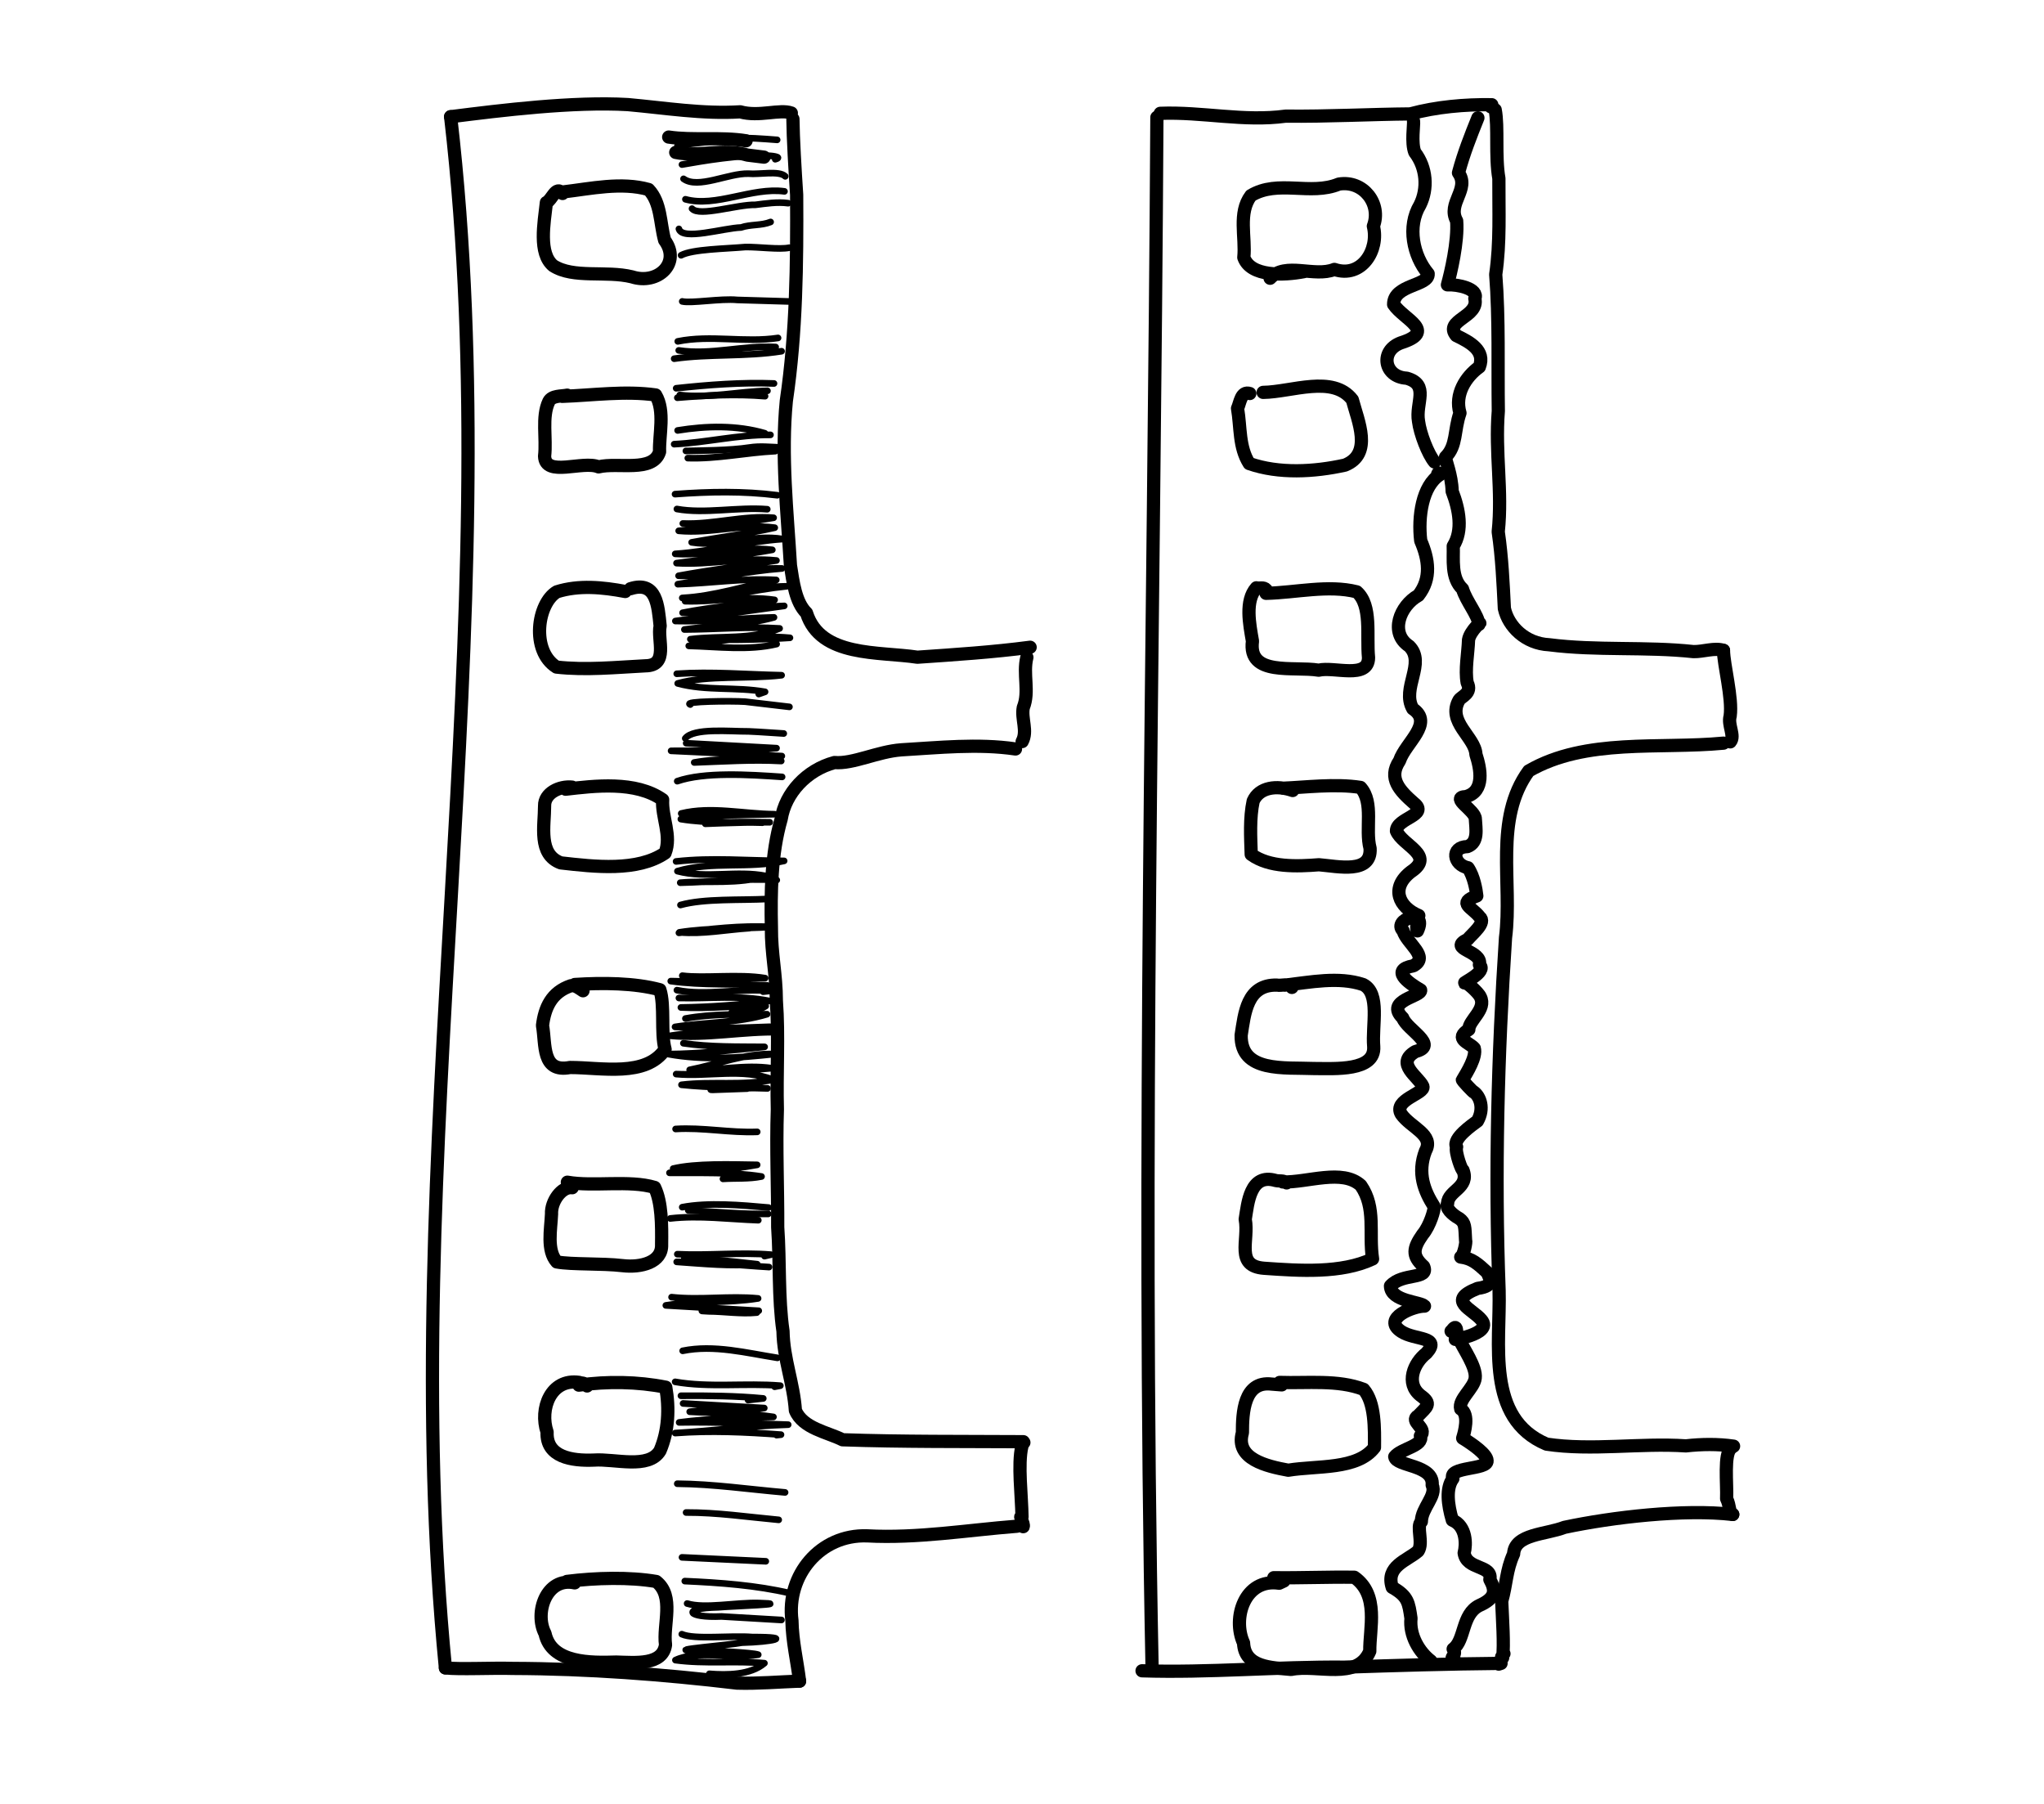 <?xml version="1.0" encoding="UTF-8" standalone="no"?>
<!-- Created by Ashley Blewer - This work is licensed under a Creative Commons Attribution 4.0 International License -->

<svg
   width="544"
   height="480"
   viewBox="0 0 143.933 127"
   version="1.1"
   id="svg2490"
   inkscape:version="1.2.2 (1:1.2.2+202212051552+b0a8486541)"
   sodipodi:docname="1928-sound-on-film-5.svg"
   xmlns:inkscape="http://www.inkscape.org/namespaces/inkscape"
   xmlns:sodipodi="http://sodipodi.sourceforge.net/DTD/sodipodi-0.dtd"
   xmlns="http://www.w3.org/2000/svg"
   xmlns:svg="http://www.w3.org/2000/svg">
  <sodipodi:namedview
     id="namedview2492"
     pagecolor="#ffffff"
     bordercolor="#666666"
     borderopacity="1.0"
     inkscape:pageshadow="2"
     inkscape:pageopacity="0.0"
     inkscape:pagecheckerboard="0"
     inkscape:document-units="mm"
     showgrid="false"
     units="px"
     inkscape:zoom="0.90583674"
     inkscape:cx="53.541657"
     inkscape:cy="253.35691"
     inkscape:window-width="1846"
     inkscape:window-height="1136"
     inkscape:window-x="0"
     inkscape:window-y="0"
     inkscape:window-maximized="1"
     inkscape:current-layer="g4731"
     inkscape:showpageshadow="2"
     inkscape:deskcolor="#d1d1d1" />
  <defs
     id="defs2487" />
  <g
     inkscape:label="Layer 1"
     inkscape:groupmode="layer"
     id="layer1">
    <g
       id="g4731"
       transform="matrix(0.33,0,0,0.329,-241.789,1.731)"
       style="stroke-width:2.687">
      <g
         id="g104528"
         transform="matrix(1,0,0,-1,0,792)"
         style="stroke-width:2.687">
        <g
           id="g104530"
           style="stroke-width:2.687" />
      </g>
      <g
         id="g104996"
         transform="matrix(1,0,0,-1,0,792)"
         style="stroke-width:2.687">
        <g
           id="g104998"
           style="stroke-width:2.687" />
      </g>
      <g
         id="g44774"
         transform="matrix(1.24,0,0,1.243,-298.739,-480.789)"
         style="stroke-width:1.795">
        <g
           id="g2006"
           transform="matrix(1,0,0,-1,0,792)"
           style="stroke-width:1.795">
          <g
             id="g2008"
             style="stroke-width:1.795">
            <path
               d="m 909.347,389.343 c 10.158,-87.514 -9.47,-179.481 -0.897,-267.045"
               style="fill:none;stroke:#000000;stroke-width:2.277;stroke-linecap:round;stroke-linejoin:round;stroke-miterlimit:10;stroke-dasharray:none;stroke-opacity:1"
               id="path2010"
               sodipodi:nodetypes="cc" />
          </g>
        </g>
        <g
           id="g2012"
           transform="matrix(1,0,0,-1,0,792)"
           style="stroke-width:1.795">
          <g
             id="g2014"
             style="stroke-width:1.795">
            <path
               d="m 909.347,389.343 c 8.74,1.112 21.097,2.63 30.49,2.088 6.447,-0.577 12.894,-1.649 19.344,-1.246 3.234,-0.908 6.809,0.515 8.794,-0.203"
               style="fill:none;stroke:#000000;stroke-width:2.277;stroke-linecap:round;stroke-linejoin:round;stroke-miterlimit:10;stroke-dasharray:none;stroke-opacity:1"
               id="path2016"
               sodipodi:nodetypes="cccc" />
          </g>
        </g>
        <g
           id="g2018"
           transform="matrix(1,0,0,-1,0,792)"
           style="stroke-width:1.795">
          <g
             id="g2020"
             style="stroke-width:1.795">
            <path
               d="m 968.249,388.948 c 0.032,-3.242 0.369,-8.896 0.644,-13.052 0.069,-11.866 -0.049,-23.695 -1.775,-35.456 -0.928,-9.467 0.158,-19.08 0.705,-28.351 0.447,-2.846 0.874,-6.349 2.762,-8.179 2.417,-7.651 12.449,-6.607 19.086,-7.616 6.49,0.447 12.987,0.865 19.4,1.713 l -0.406,-0.159"
               style="fill:none;stroke:#000000;stroke-width:2.277;stroke-linecap:round;stroke-linejoin:round;stroke-miterlimit:10;stroke-dasharray:none;stroke-opacity:1"
               id="path2022" />
          </g>
        </g>
        <g
           id="g2024"
           transform="matrix(1,0,0,-1,0,792)"
           style="stroke-width:1.795">
          <g
             id="g2026"
             style="stroke-width:1.795">
            <path
               d="m 1008.512,296.272 c -0.724,-2.848 0.488,-5.9 -0.618,-8.646 -0.379,-1.922 0.785,-4.05 -0.195,-5.854"
               style="fill:none;stroke:#000000;stroke-width:2.277;stroke-linecap:round;stroke-linejoin:round;stroke-miterlimit:10;stroke-dasharray:none;stroke-opacity:1"
               id="path2028" />
          </g>
        </g>
        <g
           id="g2030"
           transform="matrix(1,0,0,-1,0,792)"
           style="stroke-width:1.795">
          <g
             id="g2032"
             style="stroke-width:1.795">
            <path
               d="m 1006.552,280.497 c -6.477,0.954 -13.211,0.223 -19.649,-0.149 -4.078,-0.295 -8.339,-2.475 -11.502,-2.186 -4.826,-1.3 -8.448,-5.275 -9.169,-9.722 -1.736,-6.013 -1.812,-12.674 -1.684,-18.696 -0.035,-4.564 0.837,-7.906 0.854,-12.646 0.447,-5.946 0.004,-12.523 0.171,-18.642 -0.232,-6.835 0.09,-13.487 0.06,-20.3 0.414,-5.899 0.076,-12.204 0.912,-17.894 0.076,-4.769 1.821,-8.976 2.132,-13.639 1.26,-3.086 5.571,-3.762 8.111,-5.053 10.317,-0.358 20.755,-0.271 31.111,-0.331 l 0.096,-0.146 -0.334,-0.076"
               style="fill:none;stroke:#000000;stroke-width:2.277;stroke-linecap:round;stroke-linejoin:round;stroke-miterlimit:10;stroke-dasharray:none;stroke-opacity:1"
               id="path2034" />
          </g>
        </g>
        <g
           id="g2036"
           transform="matrix(1,0,0,-1,0,792)"
           style="stroke-width:1.795">
          <g
             id="g2038"
             style="stroke-width:1.795">
            <path
               d="m 1007.643,160.407 c -0.714,-3.085 -0.018,-8.46 0.029,-12.114 -0.673,0.34 0.432,-1.169 0.204,-1.684"
               style="fill:none;stroke:#000000;stroke-width:2.277;stroke-linecap:round;stroke-linejoin:round;stroke-miterlimit:10;stroke-dasharray:none;stroke-opacity:1"
               id="path2040" />
          </g>
        </g>
        <g
           id="g2042"
           transform="matrix(1,0,0,-1,0,792)"
           style="stroke-width:1.795">
          <g
             id="g2044"
             style="stroke-width:1.795">
            <path
               d="m 1006.8,146.685 c -8.588,-0.67 -17.141,-2.116 -25.78,-1.657 -8.063,0.292 -13.944,-6.793 -12.937,-14.597 0.053,-3.511 0.888,-6.941 1.31,-10.412"
               style="fill:none;stroke:#000000;stroke-width:2.277;stroke-linecap:round;stroke-linejoin:round;stroke-miterlimit:10;stroke-dasharray:none;stroke-opacity:1"
               id="path2046"
               sodipodi:nodetypes="ccccc" />
          </g>
        </g>
        <g
           id="g2048"
           transform="matrix(1,0,0,-1,0,792)"
           style="stroke-width:1.795">
          <g
             id="g2050"
             style="stroke-width:1.795">
            <path
               d="m 908.45,122.298 c 2.387,-0.282 8.03,0.019 11.607,-0.091 12.921,-0.041 25.769,-1.007 38.578,-2.53 3.591,-0.105 7.172,0.212 10.759,0.342"
               style="fill:none;stroke:#000000;stroke-width:2.277;stroke-linecap:round;stroke-linejoin:round;stroke-miterlimit:10;stroke-dasharray:none;stroke-opacity:1"
               id="path2052" />
          </g>
        </g>
        <g
           id="g2054"
           transform="matrix(1,0,0,-1,0,792)"
           style="stroke-width:1.795">
          <g
             id="g2056"
             style="stroke-width:1.795">
            <path
               d="m 928.74,376.397 c 4.776,0.564 9.98,1.736 14.676,0.415 2.153,-2.272 1.948,-5.759 2.756,-8.728 2.883,-3.934 -1.169,-7.745 -5.631,-6.305 -4.44,1.09 -10.083,-0.325 -13.556,1.922 -2.542,2.143 -1.563,7.258 -1.159,10.871 0.995,0.44 1.624,3.018 2.782,1.555"
               style="fill:none;stroke:#000000;stroke-width:2.277;stroke-linecap:round;stroke-linejoin:round;stroke-miterlimit:10;stroke-dasharray:none;stroke-opacity:1"
               id="path2058" />
          </g>
        </g>
        <g
           id="g2060"
           transform="matrix(1,0,0,-1,0,792)"
           style="stroke-width:1.795">
          <g
             id="g2062"
             style="stroke-width:1.795">
            <path
               d="m 928.541,341.2 c 5.286,0.184 10.824,0.987 16.084,0.242 1.664,-2.755 0.563,-6.922 0.677,-9.785 -1.138,-3.623 -7.196,-1.779 -10.496,-2.597 -2.729,1.14 -9.167,-1.847 -9.29,1.84 0.359,3.082 -0.533,6.759 0.729,9.412 0.529,1.059 2.175,0.887 3.164,1.095"
               style="fill:none;stroke:#000000;stroke-width:2.277;stroke-linecap:round;stroke-linejoin:round;stroke-miterlimit:10;stroke-dasharray:none;stroke-opacity:1"
               id="path2064" />
          </g>
        </g>
        <g
           id="g2066"
           transform="matrix(1,0,0,-1,0,792)"
           style="stroke-width:1.795">
          <g
             id="g2068"
             style="stroke-width:1.795">
            <path
               d="m 940.299,308.087 c 4.519,1.426 4.742,-2.959 5.103,-6.417 -0.515,-2.384 1.521,-6.816 -2.537,-6.858 -5.068,-0.259 -10.261,-0.792 -15.301,-0.218 -4.458,2.801 -3.289,10.993 0.059,12.956 3.777,1.197 7.89,0.79 11.77,0.057"
               style="fill:none;stroke:#000000;stroke-width:2.277;stroke-linecap:round;stroke-linejoin:round;stroke-miterlimit:10;stroke-dasharray:none;stroke-opacity:1"
               id="path2070" />
          </g>
        </g>
        <g
           id="g2072"
           transform="matrix(1,0,0,-1,0,792)"
           style="stroke-width:1.795">
          <g
             id="g2074"
             style="stroke-width:1.795">
            <path
               d="m 929.137,273.568 c 4.922,0.565 12.026,1.476 16.697,-1.811 -0.19,-3.017 1.587,-6.211 0.417,-9.168 -4.757,-3.232 -12.119,-2.368 -17.945,-1.703 -3.942,1.46 -2.787,6.329 -2.79,9.818 -0.043,2.187 2.552,3.457 4.742,3.223"
               style="fill:none;stroke:#000000;stroke-width:2.277;stroke-linecap:round;stroke-linejoin:round;stroke-miterlimit:10;stroke-dasharray:none;stroke-opacity:1"
               id="path2076" />
          </g>
        </g>
        <g
           id="g2078"
           transform="matrix(1,0,0,-1,0,792)"
           style="stroke-width:1.795">
          <g
             id="g2080"
             style="stroke-width:1.795">
            <path
               d="m 930.717,239.951 c 4.789,0.309 10.277,0.272 14.639,-0.903 0.891,-2.774 0.113,-7.373 0.897,-10.263 -3.313,-4.846 -10.916,-3.122 -16.363,-3.125 -4.921,-0.933 -4.144,3.94 -4.732,7.231 0.375,3.063 1.545,5.734 4.908,6.854 0.834,0.073 1.415,-0.462 2.064,-0.874"
               style="fill:none;stroke:#000000;stroke-width:2.277;stroke-linecap:round;stroke-linejoin:round;stroke-miterlimit:10;stroke-dasharray:none;stroke-opacity:1"
               id="path2082" />
          </g>
        </g>
        <g
           id="g2084"
           transform="matrix(1,0,0,-1,0,792)"
           style="stroke-width:1.795">
          <g
             id="g2086"
             style="stroke-width:1.795">
            <path
               d="m 929.435,205.912 c 4.454,-0.795 10.699,0.408 15.021,-0.898 1.24,-2.58 1.239,-6.473 1.196,-9.837 0.132,-3.068 -3.539,-4.006 -6.717,-3.63 -3.565,0.42 -8.708,0.161 -11.315,0.638 -1.78,1.988 -1.015,5.627 -0.908,8.255 -0.113,2.19 1.785,4.783 3.559,4.521"
               style="fill:none;stroke:#000000;stroke-width:2.277;stroke-linecap:round;stroke-linejoin:round;stroke-miterlimit:10;stroke-dasharray:none;stroke-opacity:1"
               id="path2088" />
          </g>
        </g>
        <g
           id="g2090"
           transform="matrix(1,0,0,-1,0,792)"
           style="stroke-width:1.795">
          <g
             id="g2092"
             style="stroke-width:1.795">
            <path
               d="m 931.416,170.973 c 4.926,0.686 10.087,0.611 14.951,-0.352 0.643,-3.678 0.474,-7.512 -0.989,-10.938 -1.939,-3.237 -7.786,-1.351 -11.371,-1.61 -3.8,-0.157 -8.252,0.502 -8.06,4.822 -1.347,3.993 0.626,9.279 5.52,8.554 0.305,-0.179 0.939,0.031 1.361,-0.615"
               style="fill:none;stroke:#000000;stroke-width:2.277;stroke-linecap:round;stroke-linejoin:round;stroke-miterlimit:10;stroke-dasharray:none;stroke-opacity:1"
               id="path2094" />
          </g>
        </g>
        <g
           id="g2096"
           transform="matrix(1,0,0,-1,0,792)"
           style="stroke-width:1.795">
          <g
             id="g2098"
             style="stroke-width:1.795">
            <path
               d="m 929.36,137.185 c 4.971,0.627 10.819,0.769 15.365,-0.012 3.208,-2.525 1.125,-7.412 1.604,-10.905 -0.505,-3.566 -5.137,-3.054 -8.488,-2.967 -4.377,-0.136 -11.131,-0.249 -12.254,4.922 -1.847,3.499 0.197,9.761 5.105,8.714"
               style="fill:none;stroke:#000000;stroke-width:2.277;stroke-linecap:round;stroke-linejoin:round;stroke-miterlimit:10;stroke-dasharray:none;stroke-opacity:1"
               id="path2100" />
          </g>
        </g>
        <g
           id="g2102"
           transform="matrix(1,0,0,-1,0,792)"
           style="stroke-width:1.795">
          <g
             id="g2104"
             style="stroke-width:1.795">
            <path
               d="m 946.872,385.84 c 4.163,-0.625 8.974,0.064 13.317,-0.642"
               style="fill:none;stroke:#000000;stroke-width:2.277;stroke-linecap:round;stroke-linejoin:round;stroke-miterlimit:10;stroke-dasharray:none;stroke-opacity:1"
               id="path2106" />
          </g>
        </g>
        <g
           id="g2108"
           transform="matrix(1,0,0,-1,0,792)"
           style="stroke-width:1.795">
          <g
             id="g2110"
             style="stroke-width:1.795">
            <path
               d="m 948.084,383.196 c 3.91,-0.83 8.273,0.756 12.357,-0.462 0.944,-0.117 1.887,-0.234 2.831,-0.351"
               style="fill:none;stroke:#000000;stroke-width:2.277;stroke-linecap:round;stroke-linejoin:round;stroke-miterlimit:10;stroke-dasharray:none;stroke-opacity:1"
               id="path2112" />
          </g>
        </g>
        <g
           id="g2114"
           transform="matrix(1,0,0,-1,0,792)"
           style="stroke-width:1.795">
          <g
             id="g2116"
             style="stroke-width:1.795">
            <path
               d="m 948.385,384.317 c 1.039,0.338 6.824,0.761 9.63,1.256 2.502,0.221 5.083,-0.043 7.519,-0.215"
               style="fill:none;stroke:#000000;stroke-width:1.139;stroke-linecap:round;stroke-linejoin:round;stroke-miterlimit:10;stroke-dasharray:none;stroke-opacity:1"
               id="path2118" />
          </g>
        </g>
        <g
           id="g2120"
           transform="matrix(1,0,0,-1,0,792)"
           style="stroke-width:1.795">
          <g
             id="g2122"
             style="stroke-width:1.795">
            <path
               d="m 949.156,381.102 c 3.503,0.614 10.09,1.764 14.795,1.513 0.163,0.057 2.779,-0.186 1.256,-0.595"
               style="fill:none;stroke:#000000;stroke-width:1.139;stroke-linecap:round;stroke-linejoin:round;stroke-miterlimit:10;stroke-dasharray:none;stroke-opacity:1"
               id="path2124" />
          </g>
        </g>
        <g
           id="g2126"
           transform="matrix(1,0,0,-1,0,792)"
           style="stroke-width:1.795">
          <g
             id="g2128"
             style="stroke-width:1.795">
            <path
               d="m 949.427,378.651 c 2.489,-1.818 7.721,1.003 11.189,0.887 1.835,-0.175 5.276,0.564 6.313,-0.458"
               style="fill:none;stroke:#000000;stroke-width:1.139;stroke-linecap:round;stroke-linejoin:round;stroke-miterlimit:10;stroke-dasharray:none;stroke-opacity:1"
               id="path2130" />
          </g>
        </g>
        <g
           id="g2132"
           transform="matrix(1,0,0,-1,0,792)"
           style="stroke-width:1.795">
          <g
             id="g2134"
             style="stroke-width:1.795">
            <path
               d="m 949.751,375.13 c 5.214,-1.444 11.473,2.114 17.045,1.361"
               style="fill:none;stroke:#000000;stroke-width:1.139;stroke-linecap:round;stroke-linejoin:round;stroke-miterlimit:10;stroke-dasharray:none;stroke-opacity:1"
               id="path2136" />
          </g>
        </g>
        <g
           id="g2138"
           transform="matrix(1,0,0,-1,0,792)"
           style="stroke-width:1.795">
          <g
             id="g2140"
             style="stroke-width:1.795">
            <path
               d="m 950.888,373.516 c 1.258,-1.445 7.758,0.734 10.896,0.658 1.877,0.23 3.758,0.537 5.649,0.282"
               style="fill:none;stroke:#000000;stroke-width:1.139;stroke-linecap:round;stroke-linejoin:round;stroke-miterlimit:10;stroke-dasharray:none;stroke-opacity:1"
               id="path2142" />
          </g>
        </g>
        <g
           id="g2144"
           transform="matrix(1,0,0,-1,0,792)"
           style="stroke-width:1.795">
          <g
             id="g2146"
             style="stroke-width:1.795">
            <path
               d="m 948.633,370.029 c 0.579,-2.077 7.749,0.167 10.684,0.242 1.644,0.571 3.501,0.298 5.095,0.952"
               style="fill:none;stroke:#000000;stroke-width:1.139;stroke-linecap:round;stroke-linejoin:round;stroke-miterlimit:10;stroke-dasharray:none;stroke-opacity:1"
               id="path2148" />
          </g>
        </g>
        <g
           id="g2150"
           transform="matrix(1,0,0,-1,0,792)"
           style="stroke-width:1.795">
          <g
             id="g2152"
             style="stroke-width:1.795">
            <path
               d="m 949.005,365.485 c 1.939,1.055 7.696,1.123 11.071,1.422 2.327,0.034 5.83,-0.47 7.54,-0.115"
               style="fill:none;stroke:#000000;stroke-width:1.139;stroke-linecap:round;stroke-linejoin:round;stroke-miterlimit:10;stroke-dasharray:none;stroke-opacity:1"
               id="path2154" />
          </g>
        </g>
        <g
           id="g2156"
           transform="matrix(1,0,0,-1,0,792)"
           style="stroke-width:1.795">
          <g
             id="g2158"
             style="stroke-width:1.795">
            <path
               d="m 949.204,357.545 c 1.514,-0.37 6.658,0.538 9.48,0.255 2.978,-0.088 5.956,-0.176 8.934,-0.264"
               style="fill:none;stroke:#000000;stroke-width:1.139;stroke-linecap:round;stroke-linejoin:round;stroke-miterlimit:10;stroke-dasharray:none;stroke-opacity:1"
               id="path2160" />
          </g>
        </g>
        <g
           id="g2162"
           transform="matrix(1,0,0,-1,0,792)"
           style="stroke-width:1.795">
          <g
             id="g2164"
             style="stroke-width:1.795">
            <path
               d="m 948.435,350.667 c 5.668,1.157 11.556,-0.278 17.255,0.59"
               style="fill:none;stroke:#000000;stroke-width:1.139;stroke-linecap:round;stroke-linejoin:round;stroke-miterlimit:10;stroke-dasharray:none;stroke-opacity:1"
               id="path2166" />
          </g>
        </g>
        <g
           id="g2168"
           transform="matrix(1,0,0,-1,0,792)"
           style="stroke-width:1.795">
          <g
             id="g2170"
             style="stroke-width:1.795">
            <path
               d="m 948.601,349.112 c 5.527,-0.854 11.109,0.914 16.679,0.582 l -0.695,-0.128 -0.062,-0.011"
               style="fill:none;stroke:#000000;stroke-width:1.139;stroke-linecap:round;stroke-linejoin:round;stroke-miterlimit:10;stroke-dasharray:none;stroke-opacity:1"
               id="path2172" />
          </g>
        </g>
        <g
           id="g2174"
           transform="matrix(1,0,0,-1,0,792)"
           style="stroke-width:1.795">
          <g
             id="g2176"
             style="stroke-width:1.795">
            <path
               d="m 947.815,347.684 c 6.014,0.862 12.373,0.309 18.482,1.285"
               style="fill:none;stroke:#000000;stroke-width:1.139;stroke-linecap:round;stroke-linejoin:round;stroke-miterlimit:10;stroke-dasharray:none;stroke-opacity:1"
               id="path2178" />
          </g>
        </g>
        <g
           id="g2180"
           transform="matrix(1,0,0,-1,0,792)"
           style="stroke-width:1.795">
          <g
             id="g2182"
             style="stroke-width:1.795">
            <path
               d="m 948.162,342.593 c 5.573,0.597 11.248,1.036 16.833,0.825"
               style="fill:none;stroke:#000000;stroke-width:1.139;stroke-linecap:round;stroke-linejoin:round;stroke-miterlimit:10;stroke-dasharray:none;stroke-opacity:1"
               id="path2184" />
          </g>
        </g>
        <g
           id="g2186"
           transform="matrix(1,0,0,-1,0,792)"
           style="stroke-width:1.795">
          <g
             id="g2188"
             style="stroke-width:1.795">
            <path
               d="m 948.782,341.435 c 4.939,-0.606 10.099,0.599 15.086,0.717"
               style="fill:none;stroke:#000000;stroke-width:1.139;stroke-linecap:round;stroke-linejoin:round;stroke-miterlimit:10;stroke-dasharray:none;stroke-opacity:1"
               id="path2190" />
          </g>
        </g>
        <g
           id="g2192"
           transform="matrix(1,0,0,-1,0,792)"
           style="stroke-width:1.795">
          <g
             id="g2194"
             style="stroke-width:1.795">
            <path
               d="m 948.361,340.963 c 5.007,0.414 10.099,0.681 15.096,0.266"
               style="fill:none;stroke:#000000;stroke-width:1.139;stroke-linecap:round;stroke-linejoin:round;stroke-miterlimit:10;stroke-dasharray:none;stroke-opacity:1"
               id="path2196" />
          </g>
        </g>
        <g
           id="g2198"
           transform="matrix(1,0,0,-1,0,792)"
           style="stroke-width:1.795">
          <g
             id="g2200"
             style="stroke-width:1.795">
            <path
               d="m 948.41,335.331 c 4.931,0.804 10.18,0.929 15.013,-0.482"
               style="fill:none;stroke:#000000;stroke-width:1.139;stroke-linecap:round;stroke-linejoin:round;stroke-miterlimit:10;stroke-dasharray:none;stroke-opacity:1"
               id="path2202" />
          </g>
        </g>
        <g
           id="g2204"
           transform="matrix(1,0,0,-1,0,792)"
           style="stroke-width:1.795">
          <g
             id="g2206"
             style="stroke-width:1.795">
            <path
               d="m 947.815,332.968 c 5.489,0.268 11.01,1.646 16.572,1.601"
               style="fill:none;stroke:#000000;stroke-width:1.139;stroke-linecap:round;stroke-linejoin:round;stroke-miterlimit:10;stroke-dasharray:none;stroke-opacity:1"
               id="path2208" />
          </g>
        </g>
        <g
           id="g2210"
           transform="matrix(1,0,0,-1,0,792)"
           style="stroke-width:1.795">
          <g
             id="g2212"
             style="stroke-width:1.795">
            <path
               d="m 949.832,331.804 c 2.142,0.055 7.641,0.062 10.977,0.596 1.738,0.279 3.477,0.073 5.223,0.018"
               style="fill:none;stroke:#000000;stroke-width:1.139;stroke-linecap:round;stroke-linejoin:round;stroke-miterlimit:10;stroke-dasharray:none;stroke-opacity:1"
               id="path2214" />
          </g>
        </g>
        <g
           id="g2216"
           transform="matrix(1,0,0,-1,0,792)"
           style="stroke-width:1.795">
          <g
             id="g2218"
             style="stroke-width:1.795">
            <path
               d="m 950.163,330.567 c 5.085,-0.167 10.011,0.957 15.073,1.202"
               style="fill:none;stroke:#000000;stroke-width:1.139;stroke-linecap:round;stroke-linejoin:round;stroke-miterlimit:10;stroke-dasharray:none;stroke-opacity:1"
               id="path2220" />
          </g>
        </g>
        <g
           id="g2222"
           transform="matrix(1,0,0,-1,0,792)"
           style="stroke-width:1.795">
          <g
             id="g2224"
             style="stroke-width:1.795">
            <path
               d="m 947.964,324.365 c 5.895,0.439 11.726,0.549 17.603,-0.188"
               style="fill:none;stroke:#000000;stroke-width:1.139;stroke-linecap:round;stroke-linejoin:round;stroke-miterlimit:10;stroke-dasharray:none;stroke-opacity:1"
               id="path2226" />
          </g>
        </g>
        <g
           id="g2228"
           transform="matrix(1,0,0,-1,0,792)"
           style="stroke-width:1.795">
          <g
             id="g2230"
             style="stroke-width:1.795">
            <path
               d="m 948.286,321.807 c 4.78,-0.874 10.47,0.375 15.548,-0.041"
               style="fill:none;stroke:#000000;stroke-width:1.139;stroke-linecap:round;stroke-linejoin:round;stroke-miterlimit:10;stroke-dasharray:none;stroke-opacity:1"
               id="path2232" />
          </g>
        </g>
        <g
           id="g2234"
           transform="matrix(1,0,0,-1,0,792)"
           style="stroke-width:1.795">
          <g
             id="g2236"
             style="stroke-width:1.795">
            <path
               d="m 949.303,319.313 c 5.226,-0.22 10.399,1.43 15.626,0.985 -5.427,-0.884 -10.846,-1.836 -16.335,-2.247 5.54,-0.535 11.053,1.285 16.529,0.538 -4.718,-1.061 -9.54,-1.649 -14.299,-2.524 5.24,-0.858 10.461,1.469 15.702,0.569 -6.235,-0.418 -12.314,-2.151 -18.531,-2.55 5.594,-0.354 11.142,1.367 16.71,0.695 -5.458,-1.004 -10.991,-1.516 -16.484,-2.292 5.744,-0.357 11.465,1.041 17.195,0.457 -5.57,-0.915 -11.256,-1.603 -16.842,-2.634 5.973,-0.205 11.841,1.436 17.799,1.261 -6.036,-0.457 -11.955,-1.797 -17.931,-2.706 5.643,0.158 11.316,1.065 16.939,0.726 -5.393,-1.018 -10.667,-2.812 -16.174,-3.094 6.032,0.365 11.941,1.913 17.986,2.009 -5.868,-0.602 -11.595,-2.1 -17.491,-2.572 5.136,-0.161 10.26,0.985 15.397,0.228 -5.272,-0.776 -10.608,-1.18 -15.836,-2.218 5.845,0.151 11.694,0.988 17.494,1.181 -6.245,-0.868 -12.489,-1.736 -18.734,-2.604 5.672,-0.15 11.316,0.506 16.97,0.631 -5.018,-1.394 -10.279,-1.389 -15.417,-2.09 5.461,0.022 10.932,0.541 16.386,0.186 -4.841,-2.004 -10.255,-1.211 -15.358,-1.855 5.715,-0.165 11.428,-0.141 17.135,0.239 -5.857,0.541 -11.653,-0.427 -17.41,-1.389 5.007,-0.135 10.303,-0.847 15.121,0.312 l -0.333,0.377"
               style="fill:none;stroke:#000000;stroke-width:1.139;stroke-linecap:round;stroke-linejoin:round;stroke-miterlimit:10;stroke-dasharray:none;stroke-opacity:1"
               id="path2238" />
          </g>
        </g>
        <g
           id="g2240"
           transform="matrix(1,0,0,-1,0,792)"
           style="stroke-width:1.795">
          <g
             id="g2242"
             style="stroke-width:1.795">
            <path
               d="m 948.261,293.441 c 6.013,0.406 12.028,-0.126 18.042,-0.25 -5.84,-0.694 -12.692,0.054 -17.879,-1.412 4.908,-1.326 10.055,-0.558 15.033,-1.447 l -0.667,-0.234 -0.416,-0.146"
               style="fill:none;stroke:#000000;stroke-width:1.139;stroke-linecap:round;stroke-linejoin:round;stroke-miterlimit:10;stroke-dasharray:none;stroke-opacity:1"
               id="path2244" />
          </g>
        </g>
        <g
           id="g2246"
           transform="matrix(1,0,0,-1,0,792)"
           style="stroke-width:1.795">
          <g
             id="g2248"
             style="stroke-width:1.795">
            <path
               d="m 950.593,288.143 c -1.371,0.572 7.037,0.641 9.428,0.495 2.543,-0.298 5.086,-0.597 7.629,-0.895"
               style="fill:none;stroke:#000000;stroke-width:1.139;stroke-linecap:round;stroke-linejoin:round;stroke-miterlimit:10;stroke-dasharray:none;stroke-opacity:1"
               id="path2250" />
          </g>
        </g>
        <g
           id="g2252"
           transform="matrix(1,0,0,-1,0,792)"
           style="stroke-width:1.795">
          <g
             id="g2254"
             style="stroke-width:1.795">
            <path
               d="m 949.725,282.32 c 1.436,1.832 7.625,1.186 10.912,1.202 2.013,-0.082 4.023,-0.25 6.035,-0.365"
               style="fill:none;stroke:#000000;stroke-width:1.139;stroke-linecap:round;stroke-linejoin:round;stroke-miterlimit:10;stroke-dasharray:none;stroke-opacity:1"
               id="path2256" />
          </g>
        </g>
        <g
           id="g2258"
           transform="matrix(1,0,0,-1,0,792)"
           style="stroke-width:1.795">
          <g
             id="g2260"
             style="stroke-width:1.795">
            <path
               d="m 949.882,281.485 c 5.182,-0.283 10.365,-0.567 15.547,-0.85 -6.032,-0.575 -12.091,-0.394 -18.142,-0.462 6.351,-0.299 12.703,-0.598 19.054,-0.898 -4.967,-0.84 -10.09,-0.199 -15.076,-1.103 4.992,0.172 9.978,0.525 14.973,0.249"
               style="fill:none;stroke:#000000;stroke-width:1.139;stroke-linecap:round;stroke-linejoin:round;stroke-miterlimit:10;stroke-dasharray:none;stroke-opacity:1"
               id="path2262" />
          </g>
        </g>
        <g
           id="g2264"
           transform="matrix(1,0,0,-1,0,792)"
           style="stroke-width:1.795">
          <g
             id="g2266"
             style="stroke-width:1.795">
            <path
               d="m 948.343,274.948 c 4.649,1.61 12.248,1.142 18.046,0.739"
               style="fill:none;stroke:#000000;stroke-width:1.139;stroke-linecap:round;stroke-linejoin:round;stroke-miterlimit:10;stroke-dasharray:none;stroke-opacity:1"
               id="path2268" />
          </g>
        </g>
        <g
           id="g2270"
           transform="matrix(1,0,0,-1,0,792)"
           style="stroke-width:1.795">
          <g
             id="g2272"
             style="stroke-width:1.795">
            <path
               d="m 949.03,269.389 c 5.169,1.278 10.729,-0.089 16.054,-0.125 -5.378,-0.147 -10.779,-0.097 -16.116,-0.846 4.633,-0.757 9.364,-0.466 14.043,-0.615 -2.253,0.2 -13.276,-0.367 -8.785,-0.132 3.338,0.323 6.68,0.227 10.028,0.202"
               style="fill:none;stroke:#000000;stroke-width:1.139;stroke-linecap:round;stroke-linejoin:round;stroke-miterlimit:10;stroke-dasharray:none;stroke-opacity:1"
               id="path2274" />
          </g>
        </g>
        <g
           id="g2276"
           transform="matrix(1,0,0,-1,0,792)"
           style="stroke-width:1.795">
          <g
             id="g2278"
             style="stroke-width:1.795">
            <path
               d="m 948.146,261.134 c 6.18,0.696 12.393,0.12 18.592,0.094 -6.022,-1.392 -12.443,-0.004 -18.36,-1.769 5.006,-1.313 10.218,0.171 15.209,-0.826 -4.735,-1.49 -9.832,-0.739 -14.725,-1.162 5.515,0.115 11.075,0.809 16.607,0.451"
               style="fill:none;stroke:#000000;stroke-width:1.139;stroke-linecap:round;stroke-linejoin:round;stroke-miterlimit:10;stroke-dasharray:none;stroke-opacity:1"
               id="path2280" />
          </g>
        </g>
        <g
           id="g2282"
           transform="matrix(1,0,0,-1,0,792)"
           style="stroke-width:1.795">
          <g
             id="g2284"
             style="stroke-width:1.795">
            <path
               d="m 948.899,253.631 c 4.086,1.143 10.231,0.793 15.029,1.037"
               style="fill:none;stroke:#000000;stroke-width:1.139;stroke-linecap:round;stroke-linejoin:round;stroke-miterlimit:10;stroke-dasharray:none;stroke-opacity:1"
               id="path2286" />
          </g>
        </g>
        <g
           id="g2288"
           transform="matrix(1,0,0,-1,0,792)"
           style="stroke-width:1.795">
          <g
             id="g2290"
             style="stroke-width:1.795">
            <path
               d="m 948.633,248.837 c 5.303,0.669 10.607,1.309 15.962,1.022 -5.292,-0.341 -10.634,-0.112 -15.883,-0.929 4.026,-0.361 8.052,0.463 12.066,0.718"
               style="fill:none;stroke:#000000;stroke-width:1.139;stroke-linecap:round;stroke-linejoin:round;stroke-miterlimit:10;stroke-dasharray:none;stroke-opacity:1"
               id="path2292" />
          </g>
        </g>
        <g
           id="g2294"
           transform="matrix(1,0,0,-1,0,792)"
           style="stroke-width:1.795">
          <g
             id="g2296"
             style="stroke-width:1.795">
            <path
               d="m 949.215,241.465 c 3.77,-0.486 9.673,0.339 14.257,-0.423 -5.426,0.187 -10.817,-0.694 -16.243,-0.51 5.517,-0.781 11.108,-0.384 16.627,-0.748 -1.488,-0.019 -2.975,-0.037 -4.463,-0.056"
               style="fill:none;stroke:#000000;stroke-width:1.139;stroke-linecap:round;stroke-linejoin:round;stroke-miterlimit:10;stroke-dasharray:none;stroke-opacity:1"
               id="path2298" />
          </g>
        </g>
        <g
           id="g2300"
           transform="matrix(1,0,0,-1,0,792)"
           style="stroke-width:1.795">
          <g
             id="g2302"
             style="stroke-width:1.795">
            <path
               d="m 948.286,238.976 c 5.009,-1.037 10.711,0.369 15.976,-0.141 l -0.703,-0.077 -0.439,-0.048"
               style="fill:none;stroke:#000000;stroke-width:1.139;stroke-linecap:round;stroke-linejoin:round;stroke-miterlimit:10;stroke-dasharray:none;stroke-opacity:1"
               id="path2304" />
          </g>
        </g>
        <g
           id="g2306"
           transform="matrix(1,0,0,-1,0,792)"
           style="stroke-width:1.795">
          <g
             id="g2308"
             style="stroke-width:1.795">
            <path
               d="m 948.633,237.623 c 5.187,-0.128 10.458,0.527 15.572,-0.51 -5.047,-0.675 -10.141,-1.049 -15.231,-1.119 4.871,-0.255 9.721,0.351 14.586,0.239 -1.701,-1.127 -3.924,-0.759 -5.851,-1.103"
               style="fill:none;stroke:#000000;stroke-width:1.139;stroke-linecap:round;stroke-linejoin:round;stroke-miterlimit:10;stroke-dasharray:none;stroke-opacity:1"
               id="path2310" />
          </g>
        </g>
        <g
           id="g2312"
           transform="matrix(1,0,0,-1,0,792)"
           style="stroke-width:1.795">
          <g
             id="g2314"
             style="stroke-width:1.795">
            <path
               d="m 949.75,234.089 c 4.64,0.85 9.35,0.676 14.044,0.743 -5.099,-1.553 -10.577,-1.346 -15.831,-2.183 5.445,-0.329 10.891,-0.198 16.338,0.026 -5.695,-0.826 -11.482,-0.623 -17.164,-1.555 6.313,-0.6 12.539,0.76 18.845,0.604 -1.289,0.007 -2.577,0.015 -3.866,0.022"
               style="fill:none;stroke:#000000;stroke-width:1.139;stroke-linecap:round;stroke-linejoin:round;stroke-miterlimit:10;stroke-dasharray:none;stroke-opacity:1"
               id="path2316" />
          </g>
        </g>
        <g
           id="g2318"
           transform="matrix(1,0,0,-1,0,792)"
           style="stroke-width:1.795">
          <g
             id="g2320"
             style="stroke-width:1.795">
            <path
               d="m 949.401,229.832 c 4.633,-0.686 9.31,-0.575 13.979,-0.621 -5.522,-0.575 -11.041,-1.201 -16.6,-1.244 6.059,-1.116 12.19,-0.655 18.268,0.007 -5.031,0.176 -9.702,-1.769 -14.566,-2.717 4.708,-0.183 9.451,0.974 14.099,0.277 -5.472,-0.404 -10.925,-1.239 -16.424,-1.012 5.525,-0.506 11.436,1.063 16.679,-0.958 -5.145,-1.101 -10.527,-0.243 -15.76,-0.885 4.917,-0.516 9.864,-0.46 14.8,-0.62 -2.273,0.195 -11.74,-0.197 -9.413,-0.247 1.972,0.07 3.945,0.14 5.917,0.21"
               style="fill:none;stroke:#000000;stroke-width:1.139;stroke-linecap:round;stroke-linejoin:round;stroke-miterlimit:10;stroke-dasharray:none;stroke-opacity:1"
               id="path2322" />
          </g>
        </g>
        <g
           id="g2324"
           transform="matrix(1,0,0,-1,0,792)"
           style="stroke-width:1.795">
          <g
             id="g2326"
             style="stroke-width:1.795">
            <path
               d="m 947.641,208.254 c 3.889,0.918 9.864,0.719 14.454,0.646 -4.96,-0.92 -10.048,-1.212 -15.087,-1.376 5.267,-0.052 10.691,0.175 15.84,-0.633 -2.18,-0.448 -4.424,-0.262 -6.634,-0.405"
               style="fill:none;stroke:#000000;stroke-width:1.139;stroke-linecap:round;stroke-linejoin:round;stroke-miterlimit:10;stroke-dasharray:none;stroke-opacity:1"
               id="path2328" />
          </g>
        </g>
        <g
           id="g2330"
           transform="matrix(1,0,0,-1,0,792)"
           style="stroke-width:1.795">
          <g
             id="g2332"
             style="stroke-width:1.795">
            <path
               d="m 948.06,215.074 c 4.707,0.294 9.357,-0.688 14.044,-0.496"
               style="fill:none;stroke:#000000;stroke-width:1.139;stroke-linecap:round;stroke-linejoin:round;stroke-miterlimit:10;stroke-dasharray:none;stroke-opacity:1"
               id="path2334" />
          </g>
        </g>
        <g
           id="g2336"
           transform="matrix(1,0,0,-1,0,792)"
           style="stroke-width:1.795">
          <g
             id="g2338"
             style="stroke-width:1.795">
            <path
               d="m 949.204,201.609 c 4.47,0.852 10.09,0.369 14.856,-0.063"
               style="fill:none;stroke:#000000;stroke-width:1.139;stroke-linecap:round;stroke-linejoin:round;stroke-miterlimit:10;stroke-dasharray:none;stroke-opacity:1"
               id="path2340" />
          </g>
        </g>
        <g
           id="g2342"
           transform="matrix(1,0,0,-1,0,792)"
           style="stroke-width:1.795">
          <g
             id="g2344"
             style="stroke-width:1.795">
            <path
               d="m 950.243,201.061 c 4.584,-0.239 9.16,-0.674 13.754,-0.611"
               style="fill:none;stroke:#000000;stroke-width:1.139;stroke-linecap:round;stroke-linejoin:round;stroke-miterlimit:10;stroke-dasharray:none;stroke-opacity:1"
               id="path2346" />
          </g>
        </g>
        <g
           id="g2348"
           transform="matrix(1,0,0,-1,0,792)"
           style="stroke-width:1.795">
          <g
             id="g2350"
             style="stroke-width:1.795">
            <path
               d="m 947.138,199.671 c 5.053,0.572 10.097,-0.133 15.153,-0.303"
               style="fill:none;stroke:#000000;stroke-width:1.139;stroke-linecap:round;stroke-linejoin:round;stroke-miterlimit:10;stroke-dasharray:none;stroke-opacity:1"
               id="path2352" />
          </g>
        </g>
        <g
           id="g2354"
           transform="matrix(1,0,0,-1,0,792)"
           style="stroke-width:1.795">
          <g
             id="g2356-1"
             style="stroke-width:1.795">
            <path
               d="m 948.358,193.519 c 5.318,-0.267 10.754,0.359 16.121,-0.081 l -0.689,-0.156 -0.43,-0.098"
               style="fill:none;stroke:#000000;stroke-width:1.139;stroke-linecap:round;stroke-linejoin:round;stroke-miterlimit:10;stroke-dasharray:none;stroke-opacity:1"
               id="path2358-8" />
          </g>
        </g>
        <g
           id="g2360"
           transform="matrix(1,0,0,-1,0,792)"
           style="stroke-width:1.795">
          <g
             id="g2362"
             style="stroke-width:1.795">
            <path
               d="m 949.565,192.862 c 4.2,-0.118 8.37,-0.617 12.543,-1.065 -4.628,-0.395 -9.242,0.084 -13.858,0.397 5.312,0.044 10.596,-0.584 15.893,-0.893"
               style="fill:none;stroke:#000000;stroke-width:1.139;stroke-linecap:round;stroke-linejoin:round;stroke-miterlimit:10;stroke-dasharray:none;stroke-opacity:1"
               id="path2364" />
          </g>
        </g>
        <g
           id="g2366"
           transform="matrix(1,0,0,-1,0,792)"
           style="stroke-width:1.795">
          <g
             id="g2368"
             style="stroke-width:1.795">
            <path
               d="m 947.368,186.122 c 4.936,-0.544 9.935,0.261 14.89,-0.218 -5.223,-0.841 -10.63,-0.354 -15.875,-1.201 5.328,-0.308 10.657,-0.616 15.985,-0.925 -2.096,-0.052 -13.382,0.111 -8.64,-0.1 2.764,-0.018 5.556,-0.487 8.307,-0.216"
               style="fill:none;stroke:#000000;stroke-width:1.139;stroke-linecap:round;stroke-linejoin:round;stroke-miterlimit:10;stroke-dasharray:none;stroke-opacity:1"
               id="path2370" />
          </g>
        </g>
        <g
           id="g2372"
           transform="matrix(1,0,0,-1,0,792)"
           style="stroke-width:1.795">
          <g
             id="g2374"
             style="stroke-width:1.795">
            <path
               d="m 949.278,176.884 c 5.379,1.097 10.977,-0.371 16.313,-1.213"
               style="fill:none;stroke:#000000;stroke-width:1.139;stroke-linecap:round;stroke-linejoin:round;stroke-miterlimit:10;stroke-dasharray:none;stroke-opacity:1"
               id="path2376" />
          </g>
        </g>
        <g
           id="g2378"
           transform="matrix(1,0,0,-1,0,792)"
           style="stroke-width:1.795">
          <g
             id="g2380"
             style="stroke-width:1.795">
            <path
               d="m 947.984,171.543 c 5.816,-1.032 12.108,-0.169 18.101,-0.66 l -0.694,-0.132 -0.288,-0.055"
               style="fill:none;stroke:#000000;stroke-width:1.139;stroke-linecap:round;stroke-linejoin:round;stroke-miterlimit:10;stroke-dasharray:none;stroke-opacity:1"
               id="path2382" />
          </g>
        </g>
        <g
           id="g2384"
           transform="matrix(1,0,0,-1,0,792)"
           style="stroke-width:1.795">
          <g
             id="g2386"
             style="stroke-width:1.795">
            <path
               d="m 948.981,169.146 c 4.721,0.028 9.483,-0.011 14.166,-0.458 -0.871,-0.095 -1.742,-0.191 -2.613,-0.286"
               style="fill:none;stroke:#000000;stroke-width:1.139;stroke-linecap:round;stroke-linejoin:round;stroke-miterlimit:10;stroke-dasharray:none;stroke-opacity:1"
               id="path2388" />
          </g>
        </g>
        <g
           id="g2390"
           transform="matrix(1,0,0,-1,0,792)"
           style="stroke-width:1.795">
          <g
             id="g2392"
             style="stroke-width:1.795">
            <path
               d="m 949.352,167.824 c 4.656,-0.264 9.311,-0.529 13.967,-0.793 -4.263,-0.528 -8.568,-0.037 -12.83,-0.636 4.804,-0.294 9.647,-0.13 14.41,-0.892 -5.422,-0.105 -10.841,-0.249 -16.225,-0.945 6.257,0.106 12.508,-0.2 18.76,-0.388 -6.501,-0.202 -12.978,-1.078 -19.444,-1.447 6.066,0.459 12.152,0.174 18.21,-0.274 l -0.703,-0.076 -0.064,-0.007"
               style="fill:none;stroke:#000000;stroke-width:1.139;stroke-linecap:round;stroke-linejoin:round;stroke-miterlimit:10;stroke-dasharray:none;stroke-opacity:1"
               id="path2394" />
          </g>
        </g>
        <g
           id="g2396"
           transform="matrix(1,0,0,-1,0,792)"
           style="stroke-width:1.795">
          <g
             id="g2398"
             style="stroke-width:1.795">
            <path
               d="m 948.35,154.004 c 6.215,-0.053 12.369,-0.967 18.553,-1.498"
               style="fill:none;stroke:#000000;stroke-width:1.139;stroke-linecap:round;stroke-linejoin:round;stroke-miterlimit:10;stroke-dasharray:none;stroke-opacity:1"
               id="path2400" />
          </g>
        </g>
        <g
           id="g2402"
           transform="matrix(1,0,0,-1,0,792)"
           style="stroke-width:1.795">
          <g
             id="g2404"
             style="stroke-width:1.795">
            <path
               d="m 949.868,149.047 c 5.325,0.019 10.64,-0.773 15.936,-1.262"
               style="fill:none;stroke:#000000;stroke-width:1.139;stroke-linecap:round;stroke-linejoin:round;stroke-miterlimit:10;stroke-dasharray:none;stroke-opacity:1"
               id="path2406" />
          </g>
        </g>
        <g
           id="g2408"
           transform="matrix(1,0,0,-1,0,792)"
           style="stroke-width:1.795">
          <g
             id="g2410"
             style="stroke-width:1.795">
            <path
               d="m 949.163,141.326 c 4.806,-0.226 9.612,-0.452 14.417,-0.678"
               style="fill:none;stroke:#000000;stroke-width:1.139;stroke-linecap:round;stroke-linejoin:round;stroke-miterlimit:10;stroke-dasharray:none;stroke-opacity:1"
               id="path2412" />
          </g>
        </g>
        <g
           id="g2414"
           transform="matrix(1,0,0,-1,0,792)"
           style="stroke-width:1.795">
          <g
             id="g2416"
             style="stroke-width:1.795">
            <path
               d="m 949.643,137.24 c 6.023,-0.271 12.351,-0.723 18.147,-2.097"
               style="fill:none;stroke:#000000;stroke-width:1.139;stroke-linecap:round;stroke-linejoin:round;stroke-miterlimit:10;stroke-dasharray:none;stroke-opacity:1"
               id="path2418" />
          </g>
        </g>
        <g
           id="g2420"
           transform="matrix(1,0,0,-1,0,792)"
           style="stroke-width:1.795">
          <g
             id="g2422"
             style="stroke-width:1.795">
            <path
               d="m 950.047,133.377 c 3.035,-0.935 8.427,0.214 12.359,0.089 6.338,-0.167 -4.695,-0.534 -7.027,-0.741 -6.461,-0.138 -5.357,-1.843 0.581,-1.574 3.438,-0.202 6.875,-0.404 10.313,-0.606"
               style="fill:none;stroke:#000000;stroke-width:1.139;stroke-linecap:round;stroke-linejoin:round;stroke-miterlimit:10;stroke-dasharray:none;stroke-opacity:1"
               id="path2424" />
          </g>
        </g>
        <g
           id="g2426"
           transform="matrix(1,0,0,-1,0,792)"
           style="stroke-width:1.795">
          <g
             id="g2428"
             style="stroke-width:1.795">
            <path
               d="m 949.13,128.101 c 2.16,-0.975 8.425,-0.189 12.137,-0.493 7.484,0.008 3.332,-0.847 -1.79,-0.968 -2.035,-0.416 -13.29,-1.284 -8.502,-1.366 3.252,0.006 10.429,-0.343 11.307,-0.704 -4.575,-0.742 -10.559,0.836 -14.252,-0.937 5.06,-0.689 10.238,-0.071 15.316,-0.526 -2.394,-2.048 -6.445,-2.072 -9.476,-1.83"
               style="fill:none;stroke:#000000;stroke-width:1.139;stroke-linecap:round;stroke-linejoin:round;stroke-miterlimit:10;stroke-dasharray:none;stroke-opacity:1"
               id="path2430" />
          </g>
        </g>
        <g
           id="g2432"
           transform="matrix(1,0,0,-1,0,792)"
           style="stroke-width:1.795">
          <g
             id="g2434"
             style="stroke-width:1.795">
            <path
               d="m 1031.469,389.926 c 7.257,0.283 14.365,-1.465 21.586,-0.484 7.081,-0.086 14.882,0.335 21.428,0.383 4.488,1.217 9.423,1.654 14.033,1.582 l -0.171,-0.357"
               style="fill:none;stroke:#000000;stroke-width:2.277;stroke-linecap:round;stroke-linejoin:round;stroke-miterlimit:10;stroke-dasharray:none;stroke-opacity:1"
               id="path2436" />
          </g>
        </g>
        <g
           id="g2438"
           transform="matrix(1,0,0,-1,0,792)"
           style="stroke-width:1.795">
          <g
             id="g2440"
             style="stroke-width:1.795">
            <path
               d="m 1089.102,390.536 c 0.571,-2.954 -0.032,-8.005 0.635,-11.821 -0.034,-5.521 0.26,-11.008 -0.545,-16.531 0.614,-7.73 0.331,-15.849 0.448,-23.503 -0.58,-7.297 0.733,-13.701 -0.016,-20.798 0.65,-4.439 0.844,-8.932 1.058,-13.2 0.682,-3.113 3.622,-6.046 7.686,-6.243 8.206,-1.055 16.614,-0.298 24.861,-1.183 1.664,-0.038 3.651,0.716 5.157,0.213"
               style="fill:none;stroke:#000000;stroke-width:2.277;stroke-linecap:round;stroke-linejoin:round;stroke-miterlimit:10;stroke-dasharray:none;stroke-opacity:1"
               id="path2442" />
          </g>
        </g>
        <g
           id="g2444"
           transform="matrix(1,0,0,-1,0,792)"
           style="stroke-width:1.795">
          <g
             id="g2446"
             style="stroke-width:1.795">
            <path
               d="m 1128.386,297.469 c 0.029,-2.509 1.581,-8.201 1.151,-11.316 -0.457,-1.544 0.896,-3.402 0.013,-4.432"
               style="fill:none;stroke:#000000;stroke-width:2.277;stroke-linecap:round;stroke-linejoin:round;stroke-miterlimit:10;stroke-dasharray:none;stroke-opacity:1"
               id="path2448"
               sodipodi:nodetypes="ccc" />
          </g>
        </g>
        <g
           id="g2450"
           transform="matrix(1,0,0,-1,0,792)"
           style="stroke-width:1.795">
          <g
             id="g2452"
             style="stroke-width:1.795">
            <path
               d="m 1128.389,281.498 c -11.042,-1.058 -23.701,0.903 -33.514,-4.784 -6.025,-8.268 -2.779,-19.233 -3.998,-28.719 -1.322,-20.213 -1.869,-40.481 -1.104,-60.729 0.257,-9.091 -2.37,-22.009 8.168,-26.449 7.794,-1.172 15.994,0.226 23.98,-0.298 2.727,0.303 5.478,0.342 8.201,-0.049"
               style="fill:none;stroke:#000000;stroke-width:2.277;stroke-linecap:round;stroke-linejoin:round;stroke-miterlimit:10;stroke-dasharray:none;stroke-opacity:1"
               id="path2454" />
          </g>
        </g>
        <g
           id="g2456"
           transform="matrix(1,0,0,-1,0,792)"
           style="stroke-width:1.795">
          <g
             id="g2458"
             style="stroke-width:1.795">
            <path
               d="m 1129.695,160.154 c -1.278,-1.023 -0.656,-6.144 -0.766,-8.727 0.622,-1.269 0.368,-2.447 1.051,-2.712"
               style="fill:none;stroke:#000000;stroke-width:2.277;stroke-linecap:round;stroke-linejoin:round;stroke-miterlimit:10;stroke-dasharray:none;stroke-opacity:1"
               id="path2460" />
          </g>
        </g>
        <g
           id="g2462"
           transform="matrix(1,0,0,-1,0,792)"
           style="stroke-width:1.795">
          <g
             id="g2464"
             style="stroke-width:1.795">
            <path
               d="m 1129.98,148.714 c -8.362,0.967 -20.654,-0.461 -28.951,-2.218 -3.22,-1.257 -8.583,-1.127 -8.756,-4.573 -1.296,-2.854 -1.206,-5.179 -2.05,-8.153 0.13,-3.147 0.438,-7.41 0.163,-9.724 -0.492,-0.028 0.093,0.441 0.222,0.7"
               style="fill:none;stroke:#000000;stroke-width:2.277;stroke-linecap:round;stroke-linejoin:round;stroke-miterlimit:10;stroke-dasharray:none;stroke-opacity:1"
               id="path2466"
               sodipodi:nodetypes="cccccc" />
          </g>
        </g>
        <g
           id="g2468"
           transform="matrix(1,0,0,-1,0,792)"
           style="stroke-width:1.795">
          <g
             id="g2470"
             style="stroke-width:1.795">
            <path
               d="m 1028.331,121.799 c 11.381,-0.37 23.273,0.722 34.837,0.624 8.953,0.301 17.986,0.574 26.939,0.653 l -0.402,-0.128"
               style="fill:none;stroke:#000000;stroke-width:2.277;stroke-linecap:round;stroke-linejoin:round;stroke-miterlimit:10;stroke-dasharray:none;stroke-opacity:1"
               id="path2472" />
          </g>
        </g>
        <g
           id="g2474"
           transform="matrix(1,0,0,-1,0,792)"
           style="stroke-width:1.795">
          <g
             id="g2476"
             style="stroke-width:1.795">
            <path
               d="m 1030.886,389.238 c -0.478,-88.974 -2.626,-177.955 -0.829,-266.928"
               style="fill:none;stroke:#000000;stroke-width:2.277;stroke-linecap:round;stroke-linejoin:round;stroke-miterlimit:10;stroke-dasharray:none;stroke-opacity:1"
               id="path2478" />
          </g>
        </g>
        <g
           id="g2480"
           transform="matrix(1,0,0,-1,0,792)"
           style="stroke-width:1.795">
          <g
             id="g2482"
             style="stroke-width:1.795">
            <path
               d="m 1056.229,362.679 c -3.534,-0.679 -9.214,-0.913 -10.385,2.436 0.359,3.481 -1.023,7.684 1.225,10.65 4.645,2.804 10.247,-0.05 15.132,1.98 4.263,0.704 7.373,-3.449 5.936,-7.243 1.02,-4.094 -2.01,-9.028 -6.711,-7.448 -3.451,-1.398 -8.399,1.355 -11.057,-1.521"
               style="fill:none;stroke:#000000;stroke-width:2.277;stroke-linecap:round;stroke-linejoin:round;stroke-miterlimit:10;stroke-dasharray:none;stroke-opacity:1"
               id="path2484" />
          </g>
        </g>
        <g
           id="g2486"
           transform="matrix(1,0,0,-1,0,792)"
           style="stroke-width:1.795">
          <g
             id="g2488"
             style="stroke-width:1.795">
            <path
               d="m 1049.168,341.885 c 4.913,0.061 12.02,3.069 15.354,-1.278 0.97,-3.674 3.543,-9.32 -1.268,-11.242 -5.305,-1.176 -11.36,-1.521 -16.479,0.266 -1.803,2.851 -1.448,6.202 -2.014,9.501 0.441,0.948 0.604,3.044 2.11,2.558"
               style="fill:none;stroke:#000000;stroke-width:2.277;stroke-linecap:round;stroke-linejoin:round;stroke-miterlimit:10;stroke-dasharray:none;stroke-opacity:1"
               id="path2490" />
          </g>
        </g>
        <g
           id="g2492"
           transform="matrix(1,0,0,-1,0,792)"
           style="stroke-width:1.795">
          <g
             id="g2494"
             style="stroke-width:1.795">
            <path
               d="m 1049.668,307.292 c 5.135,0.111 10.695,1.503 15.614,0.256 2.655,-2.357 1.649,-7.522 2.023,-11.333 -0.031,-3.779 -5.928,-1.509 -8.575,-2.156 -4.337,0.711 -12.204,-1.117 -11.398,5.004 -0.506,2.924 -1.317,6.943 0.668,9.176 0.548,-0.159 1.25,0.192 1.69,-0.322"
               style="fill:none;stroke:#000000;stroke-width:2.277;stroke-linecap:round;stroke-linejoin:round;stroke-miterlimit:10;stroke-dasharray:none;stroke-opacity:1"
               id="path2496" />
          </g>
        </g>
        <g
           id="g2498"
           transform="matrix(1,0,0,-1,0,792)"
           style="stroke-width:1.795">
          <g
             id="g2500"
             style="stroke-width:1.795">
            <path
               d="m 1052.515,273.736 c 3.807,0.143 9.088,0.829 13.416,0.139 2.355,-2.65 0.748,-7.117 1.642,-10.493 0.255,-4.444 -5.481,-3.095 -8.799,-2.819 -3.808,-0.296 -8.527,-0.491 -11.658,1.779 -0.094,2.983 -0.296,6.246 0.34,9.192 1.062,2.393 4.061,2.757 6.792,1.81"
               style="fill:none;stroke:#000000;stroke-width:2.277;stroke-linecap:round;stroke-linejoin:round;stroke-miterlimit:10;stroke-dasharray:none;stroke-opacity:1"
               id="path2502" />
          </g>
        </g>
        <g
           id="g2504"
           transform="matrix(1,0,0,-1,0,792)"
           style="stroke-width:1.795">
          <g
             id="g2506"
             style="stroke-width:1.795">
            <path
               d="m 1052.879,239.834 c 4.396,0.5 9.254,1.522 13.497,0.104 3.007,-1.497 1.498,-7.042 1.821,-10.667 0.285,-4.295 -6.657,-3.789 -10.27,-3.789 -5.1,0.215 -12.656,-0.735 -12.542,5.741 0.588,3.732 0.968,8.754 6.162,8.622 0.721,-0.172 2.181,0.398 2.571,-0.4"
               style="fill:none;stroke:#000000;stroke-width:2.277;stroke-linecap:round;stroke-linejoin:round;stroke-miterlimit:10;stroke-dasharray:none;stroke-opacity:1"
               id="path2508" />
          </g>
        </g>
        <g
           id="g2510"
           transform="matrix(1,0,0,-1,0,792)"
           style="stroke-width:1.795">
          <g
             id="g2512"
             style="stroke-width:1.795">
            <path
               d="m 1052.54,205.955 c 4.305,-0.114 10.28,2.301 13.437,-0.596 2.684,-3.888 1.338,-8.183 2.021,-12.659 -5.375,-2.531 -12.545,-2.036 -18.647,-1.606 -5.058,0.372 -2.576,4.787 -3.265,8.436 0.451,2.776 0.825,7.968 5.244,6.673 0.621,-0.158 1.36,0.077 1.882,-0.412"
               style="fill:none;stroke:#000000;stroke-width:2.277;stroke-linecap:round;stroke-linejoin:round;stroke-miterlimit:10;stroke-dasharray:none;stroke-opacity:1"
               id="path2514" />
          </g>
        </g>
        <g
           id="g2516"
           transform="matrix(1,0,0,-1,0,792)"
           style="stroke-width:1.795">
          <g
             id="g2518"
             style="stroke-width:1.795">
            <path
               d="m 1052.015,171.444 c 4.758,-0.165 9.996,0.511 14.447,-1.194 2.002,-2.324 1.883,-6.772 1.866,-9.993 -2.942,-3.896 -9.921,-3.11 -14.837,-3.93 -3.657,0.672 -9.178,1.923 -7.889,6.452 0,3.42 0.215,8.957 5.035,8.377 0.576,-0.046 1.152,-0.092 1.728,-0.137"
               style="fill:none;stroke:#000000;stroke-width:2.277;stroke-linecap:round;stroke-linejoin:round;stroke-miterlimit:10;stroke-dasharray:none;stroke-opacity:1"
               id="path2520" />
          </g>
        </g>
        <g
           id="g2522"
           transform="matrix(1,0,0,-1,0,792)"
           style="stroke-width:1.795">
          <g
             id="g2524"
             style="stroke-width:1.795">
            <path
               d="m 1051.002,137.825 c 4.632,-0.065 9.276,0.147 13.858,0.078 4.327,-3.044 2.602,-8.814 2.66,-12.736 -2.131,-5.104 -9.04,-2.206 -13.538,-3.135 -3.359,0.331 -7.99,0.313 -8.183,4.554 -1.964,4.278 0.179,11.175 6.127,10.287 l 0.639,0.301 0.174,0.082"
               style="fill:none;stroke:#000000;stroke-width:2.277;stroke-linecap:round;stroke-linejoin:round;stroke-miterlimit:10;stroke-dasharray:none;stroke-opacity:1"
               id="path2526" />
          </g>
        </g>
        <g
           id="g2528"
           transform="matrix(1,0,0,-1,0,792)"
           style="stroke-width:1.795">
          <g
             id="g2530"
             style="stroke-width:1.795">
            <path
               d="m 1086.125,389.148 c -1.198,-2.971 -2.435,-6.084 -3.339,-9.467 2.001,-2.829 -2.003,-5.237 -0.317,-8.262 0.282,-3.541 -1.039,-9.061 -1.584,-11.019 1.724,0.099 5.413,-0.655 4.715,-2.368 0.763,-3.199 -5.407,-3.704 -3.195,-6.367 2.353,-1.141 5.065,-2.57 3.968,-5.406 -2.351,-1.68 -4.28,-4.727 -3.331,-7.93 -1.051,-2.983 -0.498,-5.621 -2.486,-7.586 -0.054,-0.536 1.067,-3.025 1.141,-5.895 1.206,-3.127 1.884,-6.71 0.186,-9.429 0.081,-2.285 -0.423,-5.486 1.593,-7.375 0.649,-2.155 2.705,-4.512 2.824,-6.114 0.788,0.886 -1.542,-1.101 -1.785,-2.654 -0.071,-2.323 -0.648,-5.141 -0.227,-7.396 0.903,-1.77 -0.993,-2.335 -1.399,-2.958 -2.151,-3.739 2.783,-6.41 2.896,-9.358 0.797,-2.422 1.591,-6.372 -1.706,-7.267 -2.864,-0.132 1.632,-2.359 1.608,-3.86 0.074,-1.667 0.604,-4.02 -1.363,-4.747 -2.946,-0.068 -2.417,-3.149 0.1,-3.645 1.015,-1.49 1.413,-3.839 1.513,-4.841 -3.421,-1.254 -0.831,-1.915 0.485,-3.624 1.223,-0.951 -1.237,-2.881 -2.049,-3.865 -3.573,-1.731 2.583,-1.891 2.014,-4.363 1.485,-1.244 -3.205,-3.272 -2.484,-3.138 0.112,0.319 2.309,-1.627 2.64,-2.395 1.12,-2.157 -2.016,-4.044 -1.975,-5.623 -2.627,-1.651 0.099,-2.236 0.935,-3.226 0.432,-1.454 -1.241,-4.134 -2.005,-5.419 -0.408,0.178 2.212,-2.543 1.867,-2.058 1.171,-0.792 1.898,-2.93 0.681,-5.057 -0.819,-0.616 -4.376,-3.034 -3.581,-4.451 -0.328,-0.875 0.997,-4.378 1.094,-4.009 1.19,-3.012 -2.583,-3.503 -2.639,-5.687 -0.408,-0.772 0.641,-1.872 2.021,-2.644 1.039,-0.762 0.932,-1.382 1.067,-3.805 0.164,0.038 -0.276,-2.557 -0.836,-2.817 1.94,-0.229 2.973,-1.191 4.562,-2.659 0.332,-0.904 1.468,-2.329 -1.639,-2.728 -5.453,-2.125 -0.933,-3.527 0.643,-5.44 2.154,-2.524 -5.992,-3.602 -4.281,-3.289 0.064,1.075 0.147,2.934 -0.832,1.423 0.93,0.035 -0.677,-0.045 0.108,-0.116"
               style="fill:none;stroke:#000000;stroke-width:2.277;stroke-linecap:round;stroke-linejoin:round;stroke-miterlimit:10;stroke-dasharray:none;stroke-opacity:1"
               id="path2532" />
          </g>
        </g>
        <g
           id="g2534"
           transform="matrix(1,0,0,-1,0,792)"
           style="stroke-width:1.795">
          <g
             id="g2536"
             style="stroke-width:1.795">
            <path
               d="m 1082.709,179.227 c 1.052,-2.213 3.175,-5.107 2.954,-7.033 -0.189,-1.752 -2.965,-3.692 -2.498,-5.319 1.556,-0.915 0.629,-4.102 0.34,-5.03 1.764,-1.082 4.194,-2.797 4.2,-3.883 0.135,-1.601 -6.778,-0.987 -5.884,-3.076 -1.213,-1.642 -0.897,-4.451 -0.098,-7.152 2.472,-1.039 2.415,-4.23 2.038,-5.649 0.398,-2.944 4.93,-2.031 4.423,-4.58 1.066,-1.941 0.998,-3.206 -1.831,-4.473 -3.028,-1.497 -2.418,-5.974 -4.485,-7.485 0.837,-1.1 -0.931,-1.485 0.23,-1.917"
               style="fill:none;stroke:#000000;stroke-width:2.277;stroke-linecap:round;stroke-linejoin:round;stroke-miterlimit:10;stroke-dasharray:none;stroke-opacity:1"
               id="path2538" />
          </g>
        </g>
        <g
           id="g2540"
           transform="matrix(1,0,0,-1,0,792)"
           style="stroke-width:1.795">
          <g
             id="g2542"
             style="stroke-width:1.795">
            <path
               d="m 1078.016,123.495 c -2.006,1.533 -3.708,4.396 -3.405,7.328 -0.4,2.686 -0.484,3.797 -3.23,5.34 -1.169,3.645 2.504,4.56 4.46,6.25 0.944,1.439 -0.375,4.259 0.556,5.067 0.03,2.389 2.695,4.437 1.862,6.293 0.319,3.528 -6.19,3.186 -6.444,4.881 1.133,1.428 5.019,1.864 4.412,3.581 1.345,1.337 -2.072,2.503 -0.351,3.495 1.467,1.558 2.42,2.003 0.363,3.475 -2.61,2.078 -1.169,5.586 1.028,7.284 2.601,2.89 -1.931,2.18 -4.28,3.692 -3.573,2.298 2.226,4.456 3.948,4.396 -0.601,0.766 -5.809,0.791 -5.853,3.474 2.05,2.317 6.747,1.033 5.704,3.361 -2.075,1.85 -1.809,3.16 -0.16,5.513 1.234,1.449 2.09,4.353 1.966,4.794 -1.684,2.645 -2.954,5.729 -1.476,9.589 1.538,2.752 -2.543,3.989 -4.173,6.319 -1.477,2.465 4.122,3.552 3.72,4.778 -0.684,1.625 -4.859,3.926 -1.28,6.003 4.106,1.063 -1.464,3.73 -2.193,5.786 -3.142,3.049 3.333,3.666 3.08,4.803 -2.253,1.311 -5.187,3.464 -1.27,4.164 2.89,1.546 -1.106,3.799 -1.754,6.049 -1.922,1.866 4.374,4.063 2.478,-0.034 -0.285,0.468 0.055,1.784 -0.062,1.165"
               style="fill:none;stroke:#000000;stroke-width:2.277;stroke-linecap:round;stroke-linejoin:round;stroke-miterlimit:10;stroke-dasharray:none;stroke-opacity:1"
               id="path2544" />
          </g>
        </g>
        <g
           id="g2546"
           transform="matrix(1,0,0,-1,0,792)"
           style="stroke-width:1.795">
          <g
             id="g2548"
             style="stroke-width:1.795">
            <path
               d="m 1075.956,251.816 c -3.413,1.417 -4.989,4.753 -1.319,7.564 4.191,2.795 -1.486,4.476 -2.527,6.992 -0.027,2.23 5.67,2.714 2.994,4.803 -2.382,2.096 -4.507,4.26 -2.469,7.287 1.028,3.106 5.965,6.493 2.287,8.954 -2.01,3.517 2.303,7.872 -0.621,10.783 -3.445,2.266 -1.586,6.974 1.582,8.731 2.296,2.931 1.768,6.232 0.404,9.412 -0.493,4.135 0.247,9.456 3.305,11.388 -1.092,0.392 0.575,-0.414 -0.284,0.29"
               style="fill:none;stroke:#000000;stroke-width:2.277;stroke-linecap:round;stroke-linejoin:round;stroke-miterlimit:10;stroke-dasharray:none;stroke-opacity:1"
               id="path2550" />
          </g>
        </g>
        <g
           id="g2552"
           transform="matrix(1,0,0,-1,0,792)"
           style="stroke-width:1.795">
          <g
             id="g2554"
             style="stroke-width:1.795">
            <path
               d="m 1078.66,329.904 c -1.127,1.35 -2.497,4.92 -2.75,7 -0.561,3.158 1.946,6.288 -2.035,7.423 -3.897,0.19 -4.707,4.699 -1.014,6.082 6.285,2.006 0.544,3.975 -1.237,6.612 -0.027,3.461 6.117,3.162 5.943,5.294 -2.578,3.07 -3.652,8.121 -1.406,11.84 1.385,2.793 1.16,6.392 -0.892,9.061 -0.641,1.637 -0.129,4.766 -0.219,5.347"
               style="fill:none;stroke:#000000;stroke-width:2.277;stroke-linecap:round;stroke-linejoin:round;stroke-miterlimit:10;stroke-dasharray:none;stroke-opacity:1"
               id="path2556" />
          </g>
        </g>
      </g>
    </g>
  </g>
</svg>
